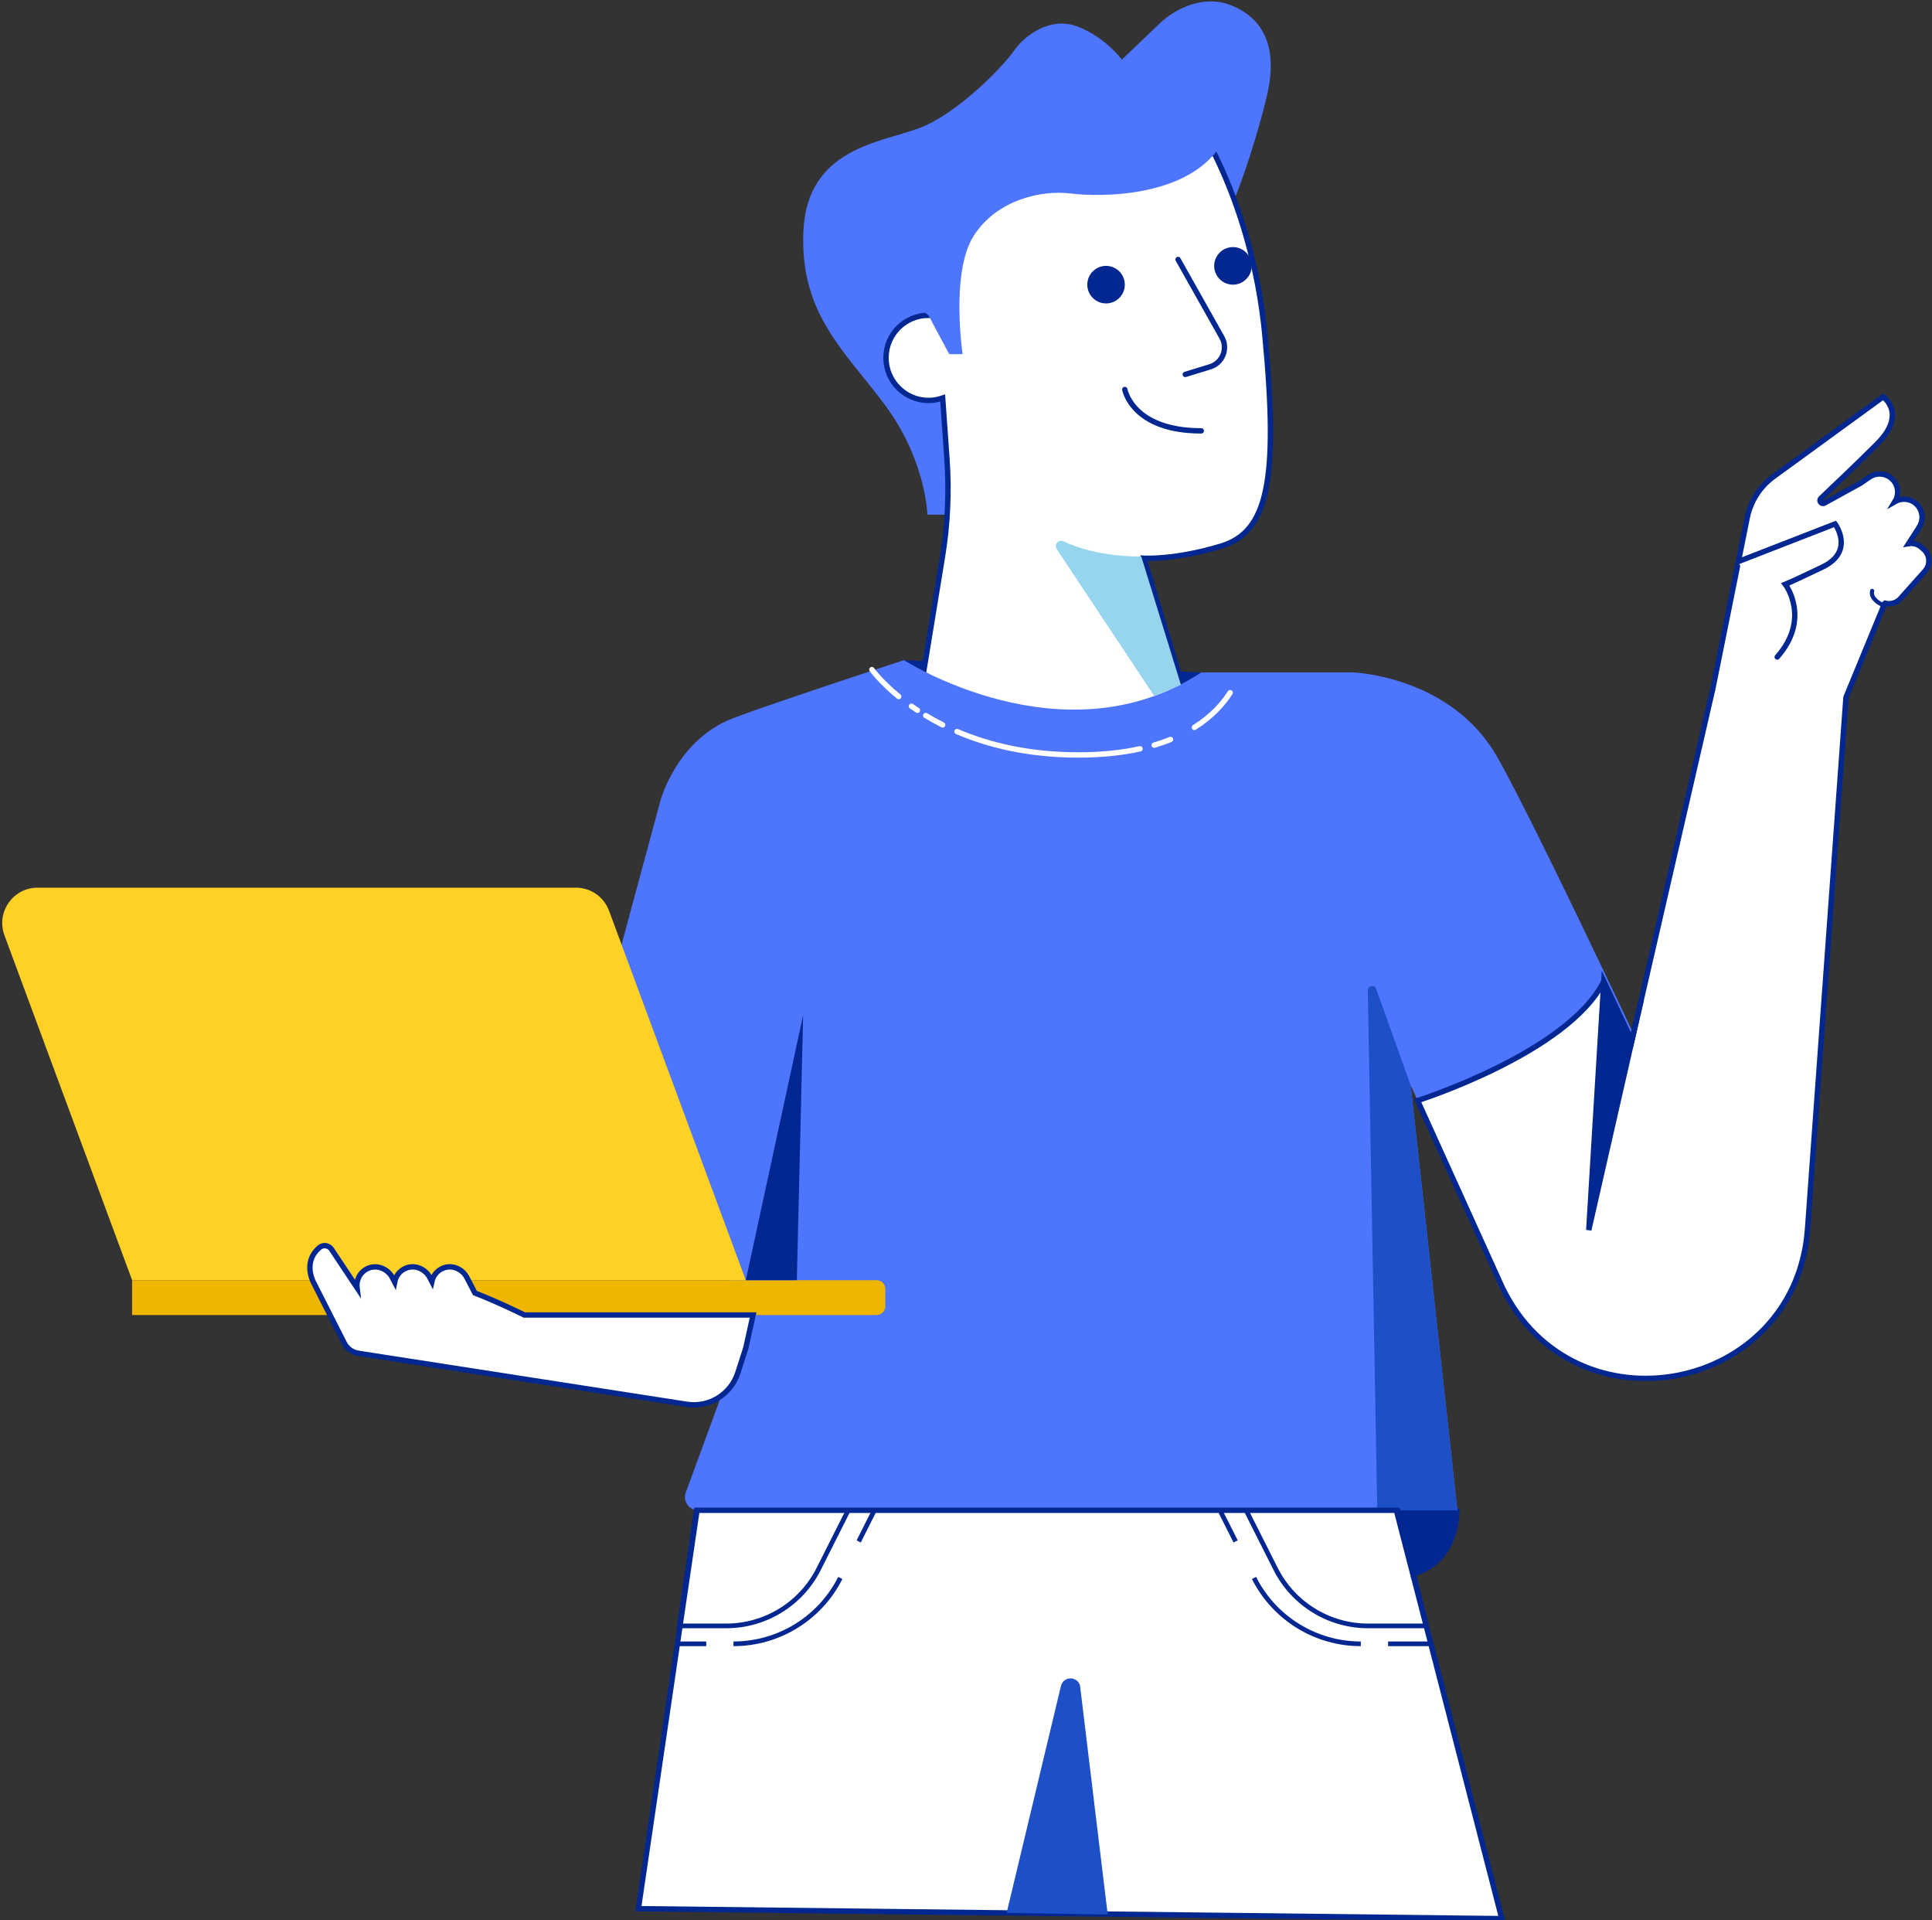 <svg width="480" height="477" viewBox="0 0 480 477" fill="none" xmlns="http://www.w3.org/2000/svg">
<rect x="0" y="0" width="480" height="477" fill="#333333" stroke="none"/>
<path d="M362.073 375.154C362.073 375.154 362.811 391.96 344.874 391.96C326.937 391.96 346.759 365.462 346.759 365.462L362.073 375.146V375.154Z" fill="#022791" stroke="#022791" stroke-width="1" stroke-miterlimit="10"/>
<path d="M224.586 163.979L298.452 167.031L301.901 198.883L220.134 194.796L224.586 163.979Z" fill="#022791"/>
<path d="M235.328 127.847H230.402C230.402 127.847 230.097 114.574 220.134 100.972C210.171 87.37 198.692 78.297 199.598 57.444C200.505 36.592 219.228 35.38 228.589 31.75C237.951 28.121 249.125 16.639 251.845 12.704C254.564 8.77 260.981 3.936 267.888 6.658C274.795 9.38 278.718 14.816 278.718 14.816C278.718 14.816 283.852 9.902 288.079 5.863C292.307 1.824 299.254 -1.203 305.599 1.214C311.944 3.631 318.281 9.533 314.656 24.267C311.03 39.001 306.642 49.64 306.642 49.64L248.82 127.839H235.328V127.847Z" fill="#4D75FE"/>
<path d="M314.279 83.476C310.878 47.528 294.577 24.877 292.532 24.275L224.956 46.87L230.651 78.313C224.835 78.337 220.126 83.058 220.126 88.888C220.126 94.717 224.859 99.471 230.699 99.471C231.935 99.471 233.106 99.246 234.205 98.861L235.264 113.94C235.841 122.098 235.464 130.304 234.141 138.373L226.616 184.39L299.663 192.002L295.925 177.581L284.205 138.662C284.205 138.662 291.85 139.144 303.401 135.635C314.953 132.126 317.672 119.416 314.271 83.476H314.279Z" fill="white" stroke="#022791" stroke-width="1.333" stroke-miterlimit="10" stroke-linecap="round"/>
<path d="M225.87 74.676L230.659 78.305L235.833 87.972H239.154C239.154 87.972 236.138 67.722 241.873 58.649C247.609 49.576 258.783 47.159 266.035 48.066C273.287 48.974 296.237 49.279 304.091 34.769C311.944 20.26 296.542 17.538 296.542 17.538L214.094 45.649L216.813 68.927L225.87 74.668V74.676Z" fill="#4D75FE"/>
<path d="M274.795 75.374C277.369 75.374 279.456 73.286 279.456 70.709C279.456 68.133 277.369 66.044 274.795 66.044C272.221 66.044 270.134 68.133 270.134 70.709C270.134 73.286 272.221 75.374 274.795 75.374Z" fill="#022791"/>
<path d="M306.321 70.709C308.895 70.709 310.982 68.621 310.982 66.044C310.982 63.468 308.895 61.379 306.321 61.379C303.747 61.379 301.66 63.468 301.66 66.044C301.66 68.621 303.747 70.709 306.321 70.709Z" fill="#022791"/>
<path d="M292.684 64.454L303.569 83.797C305.15 86.608 303.73 90.165 300.649 91.112L294.48 93.007" stroke="#022791" stroke-width="1.333" stroke-miterlimit="10" stroke-linecap="round"/>
<path d="M279.456 96.749C279.456 96.749 281.268 107.026 298.451 107.026" stroke="#022791" stroke-width="1.333" stroke-miterlimit="10" stroke-linecap="round"/>
<path d="M224.587 163.979C224.587 163.979 264.279 189.473 298.452 167.023H336.026C336.026 167.023 360.485 167.753 372.036 188.132C383.587 208.511 421.659 290.491 421.659 290.491L373.247 319.831L350.481 269.567L362.073 375.154H173.455C171.177 375.154 169.597 372.882 170.383 370.746L189.002 319.992L134.975 306.599L164.118 198.763C164.118 198.763 168.161 183.692 182.239 178.36C192.283 174.554 224.595 163.979 224.595 163.979H224.587Z" fill="#4D75FE"/>
<path d="M477.94 136.47L477.347 135.941C476.448 135.138 475.277 134.857 474.178 135.041L476.569 131.332C476.617 131.259 476.649 131.187 476.689 131.107C477.94 129.348 477.796 126.883 476.224 125.31C474.756 123.84 472.51 123.623 470.785 124.619C471.699 123.142 471.723 121.206 470.681 119.689C469.277 117.649 466.469 117.127 464.432 118.533L462.234 120.042L453.273 124.972C452.503 125.398 451.757 124.378 452.399 123.776C456.225 120.155 461.889 114.743 466.381 110.254C473.881 102.747 467.857 98.579 467.857 98.579L440.663 118.372C437.262 120.845 434.911 124.515 434.085 128.642L425.566 170.989L405.415 258.55L398.46 243.776C389.604 261.513 352.206 273.381 352.206 273.381L373.247 319.823C391.104 356.638 446.126 346.055 449.078 305.234L458.624 173.205L468.202 149.968C468.202 149.968 468.258 149.92 468.362 149.831C469.702 150.169 471.178 149.791 472.157 148.691L478.253 141.858C479.649 140.292 479.513 137.86 477.948 136.462L477.94 136.47Z" fill="white" stroke="#022791" stroke-width="1.333" stroke-miterlimit="10" stroke-linecap="round"/>
<path d="M431.895 139.49L455.912 130.143C455.912 130.143 460.958 136.96 452.759 140.871C444.561 144.781 443.558 145.158 443.558 145.158C443.558 145.158 449.992 153.613 441.545 163.201" fill="white"/>
<path d="M431.895 139.49L455.912 130.143C455.912 130.143 460.958 136.96 452.759 140.871C444.561 144.781 443.558 145.158 443.558 145.158C443.558 145.158 449.992 153.613 441.545 163.201" stroke="#022791" stroke-width="1.333" stroke-miterlimit="10" stroke-linecap="round"/>
<path d="M467.432 150.112C467.432 150.112 464.608 148.812 465.137 146.772L467.432 150.112Z" fill="white"/>
<path d="M467.432 150.112C467.432 150.112 464.608 148.812 465.137 146.772" stroke="#022791" stroke-width="1.027" stroke-miterlimit="10" stroke-linecap="round"/>
<path d="M407.773 248.289L405.415 258.558L398.46 243.776L394.722 305.547L407.773 248.289Z" fill="#022791" stroke="#022791" stroke-width="1.333" stroke-miterlimit="10" stroke-linecap="round"/>
<path d="M350.473 269.567L341.914 245.663C341.504 244.515 339.804 244.828 339.828 246.048L342.178 375.154H362.064L350.473 269.567Z" fill="#1D4FC6"/>
<path d="M296.743 180.689C301.171 177.902 303.93 174.723 305.623 172.065" stroke="white" stroke-width="1.333" stroke-miterlimit="10" stroke-linecap="round"/>
<path d="M286.764 185.097C288.208 184.671 289.547 184.198 290.807 183.692" stroke="white" stroke-width="1.333" stroke-miterlimit="10" stroke-linecap="round"/>
<path d="M237.766 181.716C245.467 185.017 255.43 187.53 267.888 187.53C273.824 187.53 278.894 186.96 283.226 186.004" stroke="white" stroke-width="1.333" stroke-miterlimit="10" stroke-linecap="round"/>
<path d="M229.985 177.734C231.284 178.521 232.696 179.3 234.196 180.062" stroke="white" stroke-width="1.333" stroke-miterlimit="10" stroke-linecap="round"/>
<path d="M226.439 175.421C226.913 175.759 227.41 176.096 227.923 176.433" stroke="white" stroke-width="1.333" stroke-miterlimit="10" stroke-linecap="round"/>
<path d="M216.621 166.332C216.621 166.332 218.738 169.303 223.279 173.021" stroke="white" stroke-width="1.333" stroke-miterlimit="10" stroke-linecap="round"/>
<path d="M185.295 318H32.824L1.106 232.342C-1.02 226.601 3.224 220.499 9.336 220.499H143.084C146.758 220.499 150.039 222.787 151.315 226.232L185.287 318H185.295Z" fill="#FFD125"/>
<path d="M32.816 318H217.8C218.987 318 219.95 318.964 219.95 320.152V324.504C219.95 325.693 218.987 326.656 217.8 326.656H32.816V318.008V318Z" fill="#EFB600"/>
<path d="M88.953 336.139C87.421 335.874 86.121 334.878 85.456 333.473L78.084 318.924C78.084 318.924 74.915 313.673 79.383 309.883C80.298 309.104 81.693 309.329 82.359 310.324L88.704 319.871C88.456 317.824 89.587 315.728 91.697 314.949C93.806 314.17 96.373 315.23 97.456 317.318L98.05 318.458C98.331 316.957 99.333 315.6 100.898 314.989C103.128 314.106 105.671 315.206 106.778 317.334L107.291 318.33C107.612 316.86 108.631 315.551 110.187 314.965C112.401 314.13 114.888 315.222 115.987 317.326L117.992 321.188C123.599 323.332 130.274 326.648 130.274 326.648H187.1L185.303 334.806L183.314 340.989C181.581 346.368 176.199 349.693 170.616 348.826L88.961 336.147L88.953 336.139Z" fill="white" stroke="#022791" stroke-width="1.333" stroke-miterlimit="10" stroke-linecap="round"/>
<path d="M185.295 318L199.542 252.135L197.97 318H185.295Z" fill="#022791"/>
<path d="M158.607 474.117L173.175 375.154H346.92L373.111 476.59L250.096 475.169L158.607 474.117Z" fill="white" stroke="#022791" stroke-width="1.333" stroke-miterlimit="10" stroke-linecap="round"/>
<path d="M263.588 418.794L250.096 475.169L275.204 475.554L268.337 418.746C267.696 416.281 264.182 416.321 263.596 418.794H263.588Z" fill="#1D4FC6"/>
<path d="M168.762 403.875H180.426C190.148 403.875 199.037 398.399 203.409 389.711L210.74 375.154H172.99L168.762 403.875Z" stroke="#022791" stroke-width="1.16" stroke-miterlimit="10"/>
<path d="M213.34 382.894L217.238 375.154" stroke="#022791" stroke-width="1.16" stroke-miterlimit="10"/>
<path d="M182.231 408.324C193.454 408.324 203.721 401.997 208.775 391.96" stroke="#022791" stroke-width="1.16" stroke-miterlimit="10"/>
<path d="M168.762 408.324H175.46" stroke="#022791" stroke-width="1.16" stroke-miterlimit="10"/>
<path d="M354.372 403.875H339.9C330.178 403.875 321.29 398.399 316.918 389.711L309.586 375.154H347.337L354.372 403.875Z" stroke="#022791" stroke-width="1.16" stroke-miterlimit="10"/>
<path d="M306.986 382.894L303.088 375.154" stroke="#022791" stroke-width="1.16" stroke-miterlimit="10"/>
<path d="M338.096 408.324C326.873 408.324 316.605 401.997 311.551 391.96" stroke="#022791" stroke-width="1.16" stroke-miterlimit="10"/>
<path d="M355.487 408.324H344.866" stroke="#022791" stroke-width="1.16" stroke-miterlimit="10"/>
<path d="M283.555 138.237C283.555 138.237 272.725 138.534 264.222 134.455C263.003 133.869 261.799 135.29 262.546 136.414L286.763 172.884L293.39 170.098L283.547 138.237H283.555Z" fill="#96D5ED"/>
</svg>
